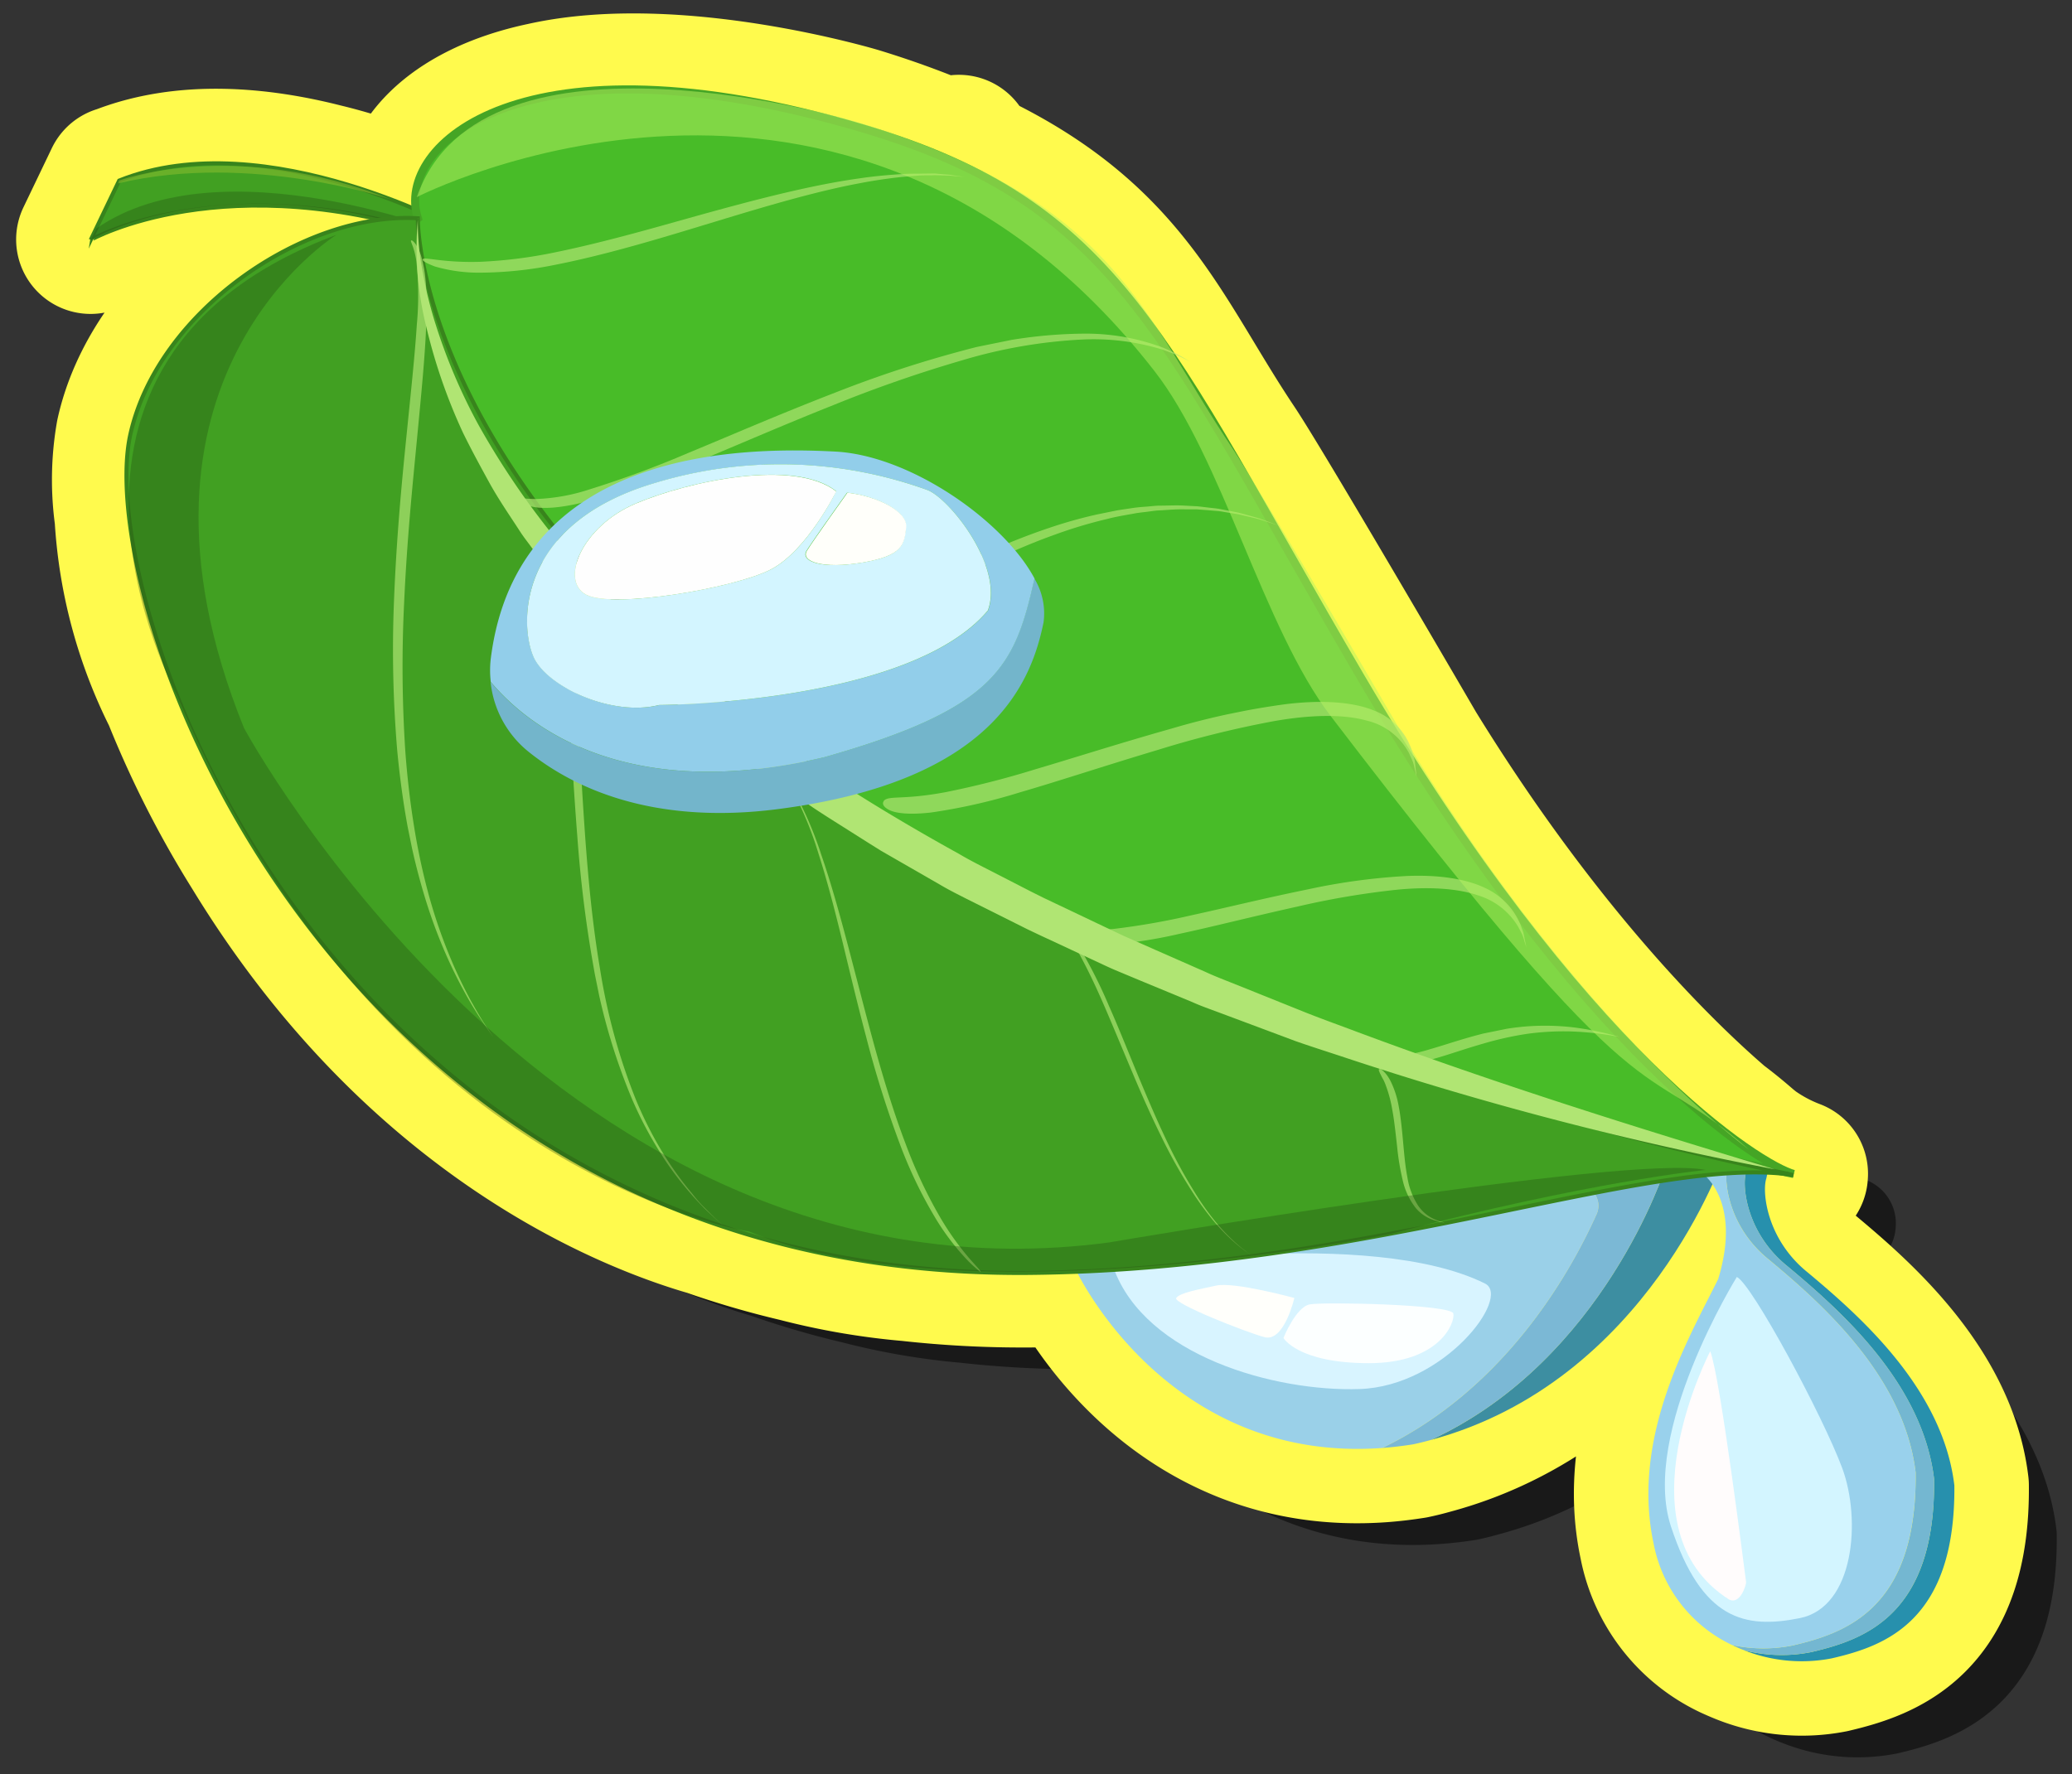 <svg xmlns="http://www.w3.org/2000/svg" xmlns:xlink="http://www.w3.org/1999/xlink" width="333.96" height="286.04" viewBox="0 0 333.96 286.04">
  <rect x="0" y="0" width="333.96" height="286.04" fill="#333333" stroke="none"/>
  <defs>
    <style>
      .cls-1, .cls-17, .cls-25, .cls-3 {
        fill: none;
      }

      .cls-2 {
        isolation: isolate;
      }

      .cls-3 {
        stroke: #000;
        stroke-width: 15px;
        opacity: 0.5;
      }

      .cls-3, .cls-4 {
        stroke-linejoin: round;
      }

      .cls-4 {
        fill: #ffef5f;
        stroke: #fffa4d;
        stroke-width: 24px;
      }

      .cls-5 {
        fill: #3d8ea1;
      }

      .cls-6 {
        fill: #7bb8d5;
      }

      .cls-7 {
        fill: #9ad0e8;
      }

      .cls-8 {
        fill: #d8f4ff;
      }

      .cls-9 {
        fill: #fcffff;
      }

      .cls-10 {
        fill: #fffffb;
      }

      .cls-11 {
        fill: #2790ad;
      }

      .cls-12 {
        fill: #74b7d1;
      }

      .cls-13 {
        fill: #99d1ec;
      }

      .cls-14 {
        fill: #d3f5ff;
      }

      .cls-15 {
        fill: #fffcfc;
      }

      .cls-16 {
        fill: #41a022;
      }

      .cls-17 {
        stroke: #38841c;
        stroke-width: 0.65px;
      }

      .cls-17, .cls-25 {
        stroke-miterlimit: 10;
      }

      .cls-18 {
        opacity: 0.32;
      }

      .cls-19 {
        clip-path: url(#clip-path);
      }

      .cls-20 {
        fill: #204910;
      }

      .cls-21 {
        opacity: 0.51;
      }

      .cls-22 {
        clip-path: url(#clip-path-2);
      }

      .cls-23 {
        fill: #8fc12f;
      }

      .cls-24 {
        fill: #48bc28;
      }

      .cls-25 {
        stroke: #45a525;
        stroke-width: 1.3px;
      }

      .cls-26 {
        mix-blend-mode: screen;
        opacity: 0.69;
      }

      .cls-27 {
        clip-path: url(#clip-path-3);
      }

      .cls-28 {
        fill: #b0e573;
      }

      .cls-29 {
        clip-path: url(#clip-path-4);
      }

      .cls-30 {
        clip-path: url(#clip-path-5);
      }

      .cls-31 {
        clip-path: url(#clip-path-6);
      }

      .cls-32 {
        clip-path: url(#clip-path-7);
      }

      .cls-33 {
        clip-path: url(#clip-path-8);
      }

      .cls-34 {
        clip-path: url(#clip-path-9);
      }

      .cls-35 {
        clip-path: url(#clip-path-10);
      }

      .cls-36 {
        clip-path: url(#clip-path-11);
      }

      .cls-37 {
        clip-path: url(#clip-path-12);
      }

      .cls-38 {
        clip-path: url(#clip-path-13);
      }

      .cls-39 {
        clip-path: url(#clip-path-14);
      }

      .cls-40 {
        fill: #b6f261;
      }

      .cls-41 {
        clip-path: url(#clip-path-15);
      }

      .cls-42 {
        fill: #73b5cb;
      }

      .cls-43 {
        fill: #92ceea;
      }

      .cls-44 {
        fill: #fefefe;
      }

      .cls-45 {
        fill: #fffffa;
      }
    </style>
    <clipPath id="clip-path">
      <rect id="SVGID" class="cls-1" x="14.76" y="28.8" width="57.67" height="15.27" transform="translate(-6.38 9.41) rotate(-11.48)"/>
    </clipPath>
    <clipPath id="clip-path-2">
      <rect id="SVGID-2" data-name="SVGID" class="cls-1" x="19.68" y="24.52" width="42.6" height="12.02" transform="translate(-5.26 8.77) rotate(-11.48)"/>
    </clipPath>
    <clipPath id="clip-path-3">
      <rect id="SVGID-3" data-name="SVGID" class="cls-1" x="132.21" y="119.04" width="17.2" height="88.56" transform="translate(-29.7 31.3) rotate(-11.48)"/>
    </clipPath>
    <clipPath id="clip-path-4">
      <rect id="SVGID-4" data-name="SVGID" class="cls-1" x="92.67" y="81.27" width="12.25" height="118.73" transform="translate(-26.02 22.48) rotate(-11.48)"/>
    </clipPath>
    <clipPath id="clip-path-5">
      <rect id="SVGID-5" data-name="SVGID" class="cls-1" x="59.89" y="39.29" width="20.5" height="128.56" transform="translate(-19.22 16.04) rotate(-11.48)"/>
    </clipPath>
    <clipPath id="clip-path-6">
      <rect id="SVGID-6" data-name="SVGID" class="cls-1" x="176.25" y="146.25" width="19.71" height="58.62" transform="translate(-31.23 40.56) rotate(-11.48)"/>
    </clipPath>
    <clipPath id="clip-path-7">
      <rect id="SVGID-7" data-name="SVGID" class="cls-1" x="224.76" y="171.55" width="5.58" height="26.42" transform="translate(-32.23 49) rotate(-11.48)"/>
    </clipPath>
    <clipPath id="clip-path-8">
      <rect id="SVGID-8" data-name="SVGID" class="cls-1" x="81.98" y="60.17" width="110.36" height="11.97" transform="translate(-10.43 28.63) rotate(-11.48)"/>
    </clipPath>
    <clipPath id="clip-path-9">
      <rect id="SVGID-9" data-name="SVGID" class="cls-1" x="110.69" y="86.71" width="96.52" height="14.86" transform="translate(-15.56 33.53) rotate(-11.48)"/>
    </clipPath>
    <clipPath id="clip-path-10">
      <rect id="SVGID-10" data-name="SVGID" class="cls-1" x="142.44" y="117.89" width="85.39" height="15.92" transform="translate(-21.35 39.38) rotate(-11.48)"/>
    </clipPath>
    <clipPath id="clip-path-11">
      <rect id="SVGID-11" data-name="SVGID" class="cls-1" x="221.08" y="166.27" width="39.84" height="4.92" transform="translate(-28.77 51.36) rotate(-11.48)"/>
    </clipPath>
    <clipPath id="clip-path-12">
      <rect id="SVGID-12" data-name="SVGID" class="cls-1" x="67.7" y="32.86" width="88.24" height="5.29" transform="translate(-4.83 22.97) rotate(-11.48)"/>
    </clipPath>
    <clipPath id="clip-path-13">
      <rect id="SVGID-13" data-name="SVGID" class="cls-1" x="171.82" y="142.63" width="73.2" height="17.64" transform="translate(-25.98 44.53) rotate(-11.48)"/>
    </clipPath>
    <clipPath id="clip-path-14">
      <rect id="SVGID-14" data-name="SVGID" class="cls-1" x="83.41" y="0.36" width="179.85" height="204.91" transform="translate(-17 36.57) rotate(-11.48)"/>
    </clipPath>
    <clipPath id="clip-path-15">
      <rect id="SVGID-15" data-name="SVGID" class="cls-1" x="29.28" y="21.64" width="228.83" height="191.68" transform="translate(-20.51 30.96) rotate(-11.48)"/>
    </clipPath>
  </defs>
  <g class="cls-2">
    <g id="Layer_1" data-name="Layer 1">
      <g>
        <path class="cls-3" d="M300.33,213.12c-6.63-5.35-7.32-13-6.63-15.09.09-.41.15-.71.21-1a38,38,0,0,1,4.15.38c-.18,0-.43-.09-.75-.18l-3.3-.7,0-.14.9.18,3.16.66c-1.19-.31-3.7-1.53-7.28-4-1.89-1.65-3.54-3-5-4.08,2.74,2.37,4.48,3.68,4.94,4a96,96,0,0,1-7.85-6.06c.92.61,1.88,1.28,2.91,2-9-7.73-28.63-26.77-49.18-60.17,0,0-24.48-42-29-48.8-12.35-18.43-17.06-34.12-43.71-46.31l-.36-1.79-2.54.51a142.62,142.62,0,0,0-13.82-5s-29.14-8.76-50.49-4C81.41,26.8,75,35.08,76,41.77c-1.24-.53-2.6-1.08-4.06-1.63l.09,0A78.15,78.15,0,0,0,61.16,36.7c-10.25-2.62-22.38-3.81-32.88.38l-.07,0h0l-4.58,9.54S41,36.83,70.26,43.41C53.1,45.59,33.9,60.39,30,78.09a41.61,41.61,0,0,0-.21,13.17A73.12,73.12,0,0,0,37.5,120a1.08,1.08,0,0,0,.08.19,157.19,157.19,0,0,0,12.64,24.86C76,187.32,109.62,201,123.41,205a138,138,0,0,0,14.16,4.14,109.9,109.9,0,0,0,18,3.1,162.36,162.36,0,0,0,19.14,1c2.63,0,5.22-.1,7.8-.2l0,0a1.54,1.54,0,0,0,.09.19c1.79,3.53,16.63,30.61,49.13,28.2,1.62-.12,3.29-.31,5-.58,1-.22,1.91-.45,2.83-.71C267,232.79,280.41,209,285,198.91c1.59,2.28,3.44,7,.92,15.27-4.55,9.26-14.14,25.36-10.4,42.7a22.77,22.77,0,0,0,12.64,16.33c.64.31,1.29.59,1.94.84a25.35,25.35,0,0,0,14.14,1.3c8.51-2,20-5.92,19.76-27.86C322.15,231.86,308.67,220.08,300.33,213.12Zm-8-16.93q-2.55-.56-5.29-1.18c1.89.4,3.78.77,5.67,1.14Z"/>
        <path class="cls-4" d="M291.33,205.13c-6.63-5.36-7.32-13-6.62-15.1.08-.4.15-.71.2-1a38.07,38.07,0,0,1,4.16.37,6.5,6.5,0,0,1-.75-.17l-3.3-.71,0-.14.9.19,3.16.66a29.94,29.94,0,0,1-7.29-4c-1.88-1.65-3.53-3-5-4.08,2.74,2.37,4.48,3.68,4.94,4a92.68,92.68,0,0,1-7.85-6.06c.91.61,1.88,1.28,2.91,2.05-9-7.74-28.63-26.78-49.18-60.17,0,0-24.48-42.05-29-48.8-12.34-18.44-17-34.13-43.7-46.31l-.36-1.8-2.54.52a144.58,144.58,0,0,0-13.82-5s-29.15-8.76-50.5-4C72.42,18.8,66,27.09,67,33.77c-1.24-.52-2.6-1.07-4.06-1.63l.09,0a80.28,80.28,0,0,0-10.89-3.46c-10.25-2.62-22.38-3.81-32.88.38l-.08,0h0l-4.58,9.55s17.42-9.82,46.64-3.24C44.1,37.6,24.91,52.39,21,70.09a42.27,42.27,0,0,0-.21,13.18A73.32,73.32,0,0,0,28.5,112a1.08,1.08,0,0,1,.08.19,157.71,157.71,0,0,0,12.65,24.86C67,179.32,100.63,193,114.41,197a138.16,138.16,0,0,0,14.17,4.14,108.54,108.54,0,0,0,18,3.1,164.77,164.77,0,0,0,19.15,1q3.93,0,7.8-.2v0a1.5,1.5,0,0,1,.09.18c1.8,3.53,16.63,30.61,49.14,28.21,1.62-.12,3.28-.32,5-.59,1-.21,1.91-.44,2.83-.7C258,224.79,271.41,201,276,190.92c1.6,2.27,3.45,7,.93,15.27-4.56,9.25-14.14,25.35-10.41,42.69a22.8,22.8,0,0,0,12.64,16.33q1,.46,1.95.84a25.25,25.25,0,0,0,14.13,1.31c8.51-2,20-5.93,19.77-27.87C313.15,223.87,299.68,212.09,291.33,205.13Zm-8-16.93q-2.55-.55-5.28-1.18c1.88.39,3.77.76,5.66,1.14Z"/>
        <g>
          <g>
            <path class="cls-5" d="M277.9,186.32s-12.25,36.4-47.28,45.83c27.92-12.88,37.78-43.85,37.78-43.85l-94.83,16.75-.09-.2Z"/>
            <path class="cls-6" d="M268.4,188.3s-9.86,31-37.78,43.85c-.92.26-1.87.49-2.83.7-1.71.27-3.37.47-5,.59,19.85-9.59,30.33-28.31,34.55-37.71a3.34,3.34,0,0,0-3.63-4.64l-80.06,14.14a1.5,1.5,0,0,0-.09-.18Z"/>
            <path class="cls-7" d="M257.35,195.73c-4.22,9.4-14.7,28.12-34.55,37.71-32.51,2.4-47.34-24.68-49.14-28.21l80.06-14.14A3.34,3.34,0,0,1,257.35,195.73Z"/>
            <path class="cls-8" d="M179.48,204.41s41.3-6.71,59.89,2.53c4.25,2.2-6.6,16.54-20.22,17S184.6,218.62,179.48,204.41Z"/>
            <path class="cls-9" d="M206.86,215.71s2-5,4.25-5.42,22.84,0,23.14,1.48-2.21,8-13.63,8S206.86,215.71,206.86,215.71Z"/>
            <path class="cls-10" d="M208.62,209.26s-9.66-2.64-12.59-2-5.86,1.16-6.45,2,11,5.43,14.2,6.31S208.62,209.26,208.62,209.26Z"/>
          </g>
          <g>
            <path class="cls-11" d="M315,239.49c.2,21.94-11.26,25.9-19.77,27.87a25.25,25.25,0,0,1-14.13-1.31,24.19,24.19,0,0,0,10.87.29c8.51-2,20-5.93,19.76-27.86-1.86-15.63-15.34-27.41-23.68-34.37-6.63-5.36-7.32-13-6.63-15.1l.14-.62,3.56-.39-.43,2c-.7,2.09,0,9.74,6.62,15.1C299.68,212.09,313.15,223.87,315,239.49Z"/>
            <path class="cls-12" d="M311.75,238.48c.2,21.93-11.25,25.89-19.76,27.86a24.19,24.19,0,0,1-10.87-.29q-1-.37-1.95-.84a23.87,23.87,0,0,0,9.82.06c8.51-2,20-5.93,19.77-27.87-1.87-15.62-15.34-27.4-23.69-34.36-5.95-4.81-7.12-11.47-6.78-14.29l3.29-.36-.14.62c-.69,2.09,0,9.74,6.63,15.1C296.41,211.07,309.89,222.85,311.75,238.48Z"/>
            <path class="cls-13" d="M308.76,237.4c.2,21.94-11.26,25.89-19.77,27.87a23.87,23.87,0,0,1-9.82-.06,22.8,22.8,0,0,1-12.64-16.33c-3.73-17.34,5.85-33.44,10.41-42.69,3.86-12.73-2.56-17-2.56-17l3.91-.42c-.34,2.82.83,9.48,6.78,14.29C293.42,210,306.89,221.78,308.76,237.4Z"/>
            <g>
              <path class="cls-14" d="M279.94,205.87S264.35,231,269.32,246.1s11.92,16.54,20.75,14.78S300,245,296.93,236.7,282.4,207.05,279.94,205.87Z"/>
              <path class="cls-15" d="M275.65,217.85s-14.9,28.57,3,40c1.87,1,2.84-2.51,2.78-2.78S277.3,222,275.65,217.85Z"/>
            </g>
          </g>
          <g>
            <path class="cls-16" d="M74.94,37.54s-32-17.94-55.73-8.43l-4.58,9.55S36.37,26.38,72,38.45Z"/>
            <path class="cls-17" d="M74.94,37.54s-32-17.94-55.73-8.43l-4.58,9.55S36.37,26.38,72,38.45Z"/>
            <g class="cls-18">
              <g class="cls-19">
                <path class="cls-20" d="M14.63,38.66S36,25.73,72,38.45L73.35,38S35.73,22.8,15.5,36.86Z"/>
              </g>
            </g>
            <g class="cls-21">
              <g class="cls-22">
                <path class="cls-23" d="M19.21,29.11s18.56-7,43.85,3.06c0,0-22.6-7.7-44-2.61Z"/>
              </g>
            </g>
            <path class="cls-24" d="M116.29,115.11C46.67,49.44,67.35,35.19,67.35,35.19c-3.8-11.79,17-30.66,71.53-14.54,41.77,12.36,48.38,33.8,80.38,88.42,36,61.4,64.76,78.84,69.85,80.2-31.67-6.66-120.85-25.15-172.82-74.16"/>
            <path class="cls-25" d="M116.29,115.11C46.67,49.44,67.35,35.19,67.35,35.19c-3.8-11.79,17-30.66,71.53-14.54,41.77,12.36,48.38,33.8,80.38,88.42,36,61.4,64.76,78.84,69.85,80.2C257.44,182.61,168.26,164.12,116.29,115.11Z"/>
            <path class="cls-16" d="M21,70.09c4.37-19.83,27.93-36,46.34-34.9,0,0-.82,46.08,71.3,93.72,59.6,39.37,118,53.7,149.67,60.36a6.5,6.5,0,0,0,.75.17c-22.63-3.47-68.27,15.31-123.31,15.78C53.63,206.15,14.89,97.94,21,70.09"/>
            <path class="cls-17" d="M21,70.09c4.37-19.83,27.93-36,46.34-34.9,0,0-.82,46.08,71.3,93.72,59.6,39.37,118,53.7,149.67,60.36a6.5,6.5,0,0,0,.75.17c-22.63-3.47-68.27,15.31-123.31,15.78C53.63,206.15,14.89,97.94,21,70.09Z"/>
            <g class="cls-26">
              <g class="cls-27">
                <path class="cls-28" d="M158.05,205s-.11-.22-.41-.55l-1.35-1.51a45.25,45.25,0,0,1-4.71-6.6A76.56,76.56,0,0,1,146,184.5c-1.84-4.81-3.6-10.47-5.37-17-1.27-4.66-2.57-9.8-3.92-14.92s-2.77-10.25-4.37-14.87a57.67,57.67,0,0,0-5.24-11.65,24.31,24.31,0,0,0-2.47-3.31l-.45-.49c-.14-.13-.25-.24-.34-.34l-.28-.27.27.28.34.34.43.49a23.26,23.26,0,0,1,2.39,3.32,56.1,56.1,0,0,1,4.93,11.54c1.47,4.57,2.77,9.65,4,14.74s2.46,10.21,3.7,14.87A169.15,169.15,0,0,0,145,184.34a72.28,72.28,0,0,0,5.8,12.09,39.38,39.38,0,0,0,5.13,6.74,19.37,19.37,0,0,0,1.55,1.44c.35.29.53.42.56.39"/>
              </g>
            </g>
            <g class="cls-26">
              <g class="cls-29">
                <path class="cls-28" d="M84.5,83a29.3,29.3,0,0,0,1.67,2.89,30.15,30.15,0,0,1,1.64,3.78,47,47,0,0,1,1.53,5.52,124.68,124.68,0,0,1,2.12,16.22c.52,6.59.88,14.37,1.6,23.56a204.36,204.36,0,0,0,2.65,21.16,97.86,97.86,0,0,0,6.2,21.16,62.67,62.67,0,0,0,4.63,8.74,51.74,51.74,0,0,0,4.85,6.47c.74.87,1.48,1.6,2.09,2.26l1.68,1.59,1.46,1.28-1.44-1.31c-.45-.44-1-1-1.63-1.62s-1.33-1.4-2-2.28a52.78,52.78,0,0,1-4.68-6.5,62.08,62.08,0,0,1-4.41-8.71,97.64,97.64,0,0,1-5.75-21c-1.23-7.27-1.89-14.51-2.37-21-.65-9.15-1-16.92-1.52-23.54a111,111,0,0,0-2.3-16.43,42.28,42.28,0,0,0-1.76-5.67,26.19,26.19,0,0,0-1.93-3.9c-1.28-2-2.21-2.75-2.28-2.69"/>
              </g>
            </g>
            <g class="cls-26">
              <g class="cls-30">
                <path class="cls-28" d="M66.26,38.77c-.17.13.5,1,.83,3.23a50.26,50.26,0,0,1,.09,10.37c-.3,4.72-.94,10.73-1.69,18.16s-1.6,16.25-2,26.67a193.47,193.47,0,0,0,.54,23.86c.39,4.09.93,8.17,1.65,12.1a104.94,104.94,0,0,0,2.71,11.2,83.35,83.35,0,0,0,3.5,9.54,77.91,77.91,0,0,0,3.65,7.24c1.16,2,2.16,3.5,2.88,4.53l1.12,1.58-1.07-1.61c-.69-1-1.64-2.61-2.74-4.6a77.09,77.09,0,0,1-3.42-7.3,84.43,84.43,0,0,1-3.23-9.55A105.72,105.72,0,0,1,66.7,133c-.63-3.9-1.09-8-1.38-12a209,209,0,0,1-.19-23.67C65.59,87,66.5,78.2,67.21,70.78s1.3-13.45,1.48-18.25,0-8.36-.67-10.68A7.76,7.76,0,0,0,67,39.37c-.36-.49-.62-.65-.69-.6"/>
              </g>
            </g>
            <g class="cls-26">
              <g class="cls-31">
                <path class="cls-28" d="M170.62,148.8a9.54,9.54,0,0,0,1,1.38,33.25,33.25,0,0,1,2.71,4.31c1.07,2,2.27,4.49,3.61,7.58s2.85,6.76,4.67,11.07c1.29,3.06,2.79,6.47,4.46,9.88a86,86,0,0,0,5.58,9.86,47.8,47.8,0,0,0,3.08,4.11,32.07,32.07,0,0,0,2.9,3,24.74,24.74,0,0,0,2.14,1.74l.59.42.21.14-.21-.15c-.13-.09-.33-.23-.58-.43a24.31,24.31,0,0,1-2.1-1.78,32.34,32.34,0,0,1-2.8-3,43,43,0,0,1-2.93-4.08,83.85,83.85,0,0,1-5.29-9.75c-1.59-3.38-3-6.76-4.28-9.81-1.77-4.29-3.25-8-4.62-11.07A79.06,79.06,0,0,0,175,154.5q-.87-1.53-1.65-2.64A19.07,19.07,0,0,0,172,150c-.82-.93-1.31-1.29-1.35-1.24"/>
              </g>
            </g>
            <g class="cls-26">
              <g class="cls-32">
                <path class="cls-28" d="M222.27,172.37c-.1.1,0,.35.2.76.11.2.23.48.41.79s.35.7.52,1.18a20.69,20.69,0,0,1,1,3.8c.31,1.62.52,3.63.79,6a40.11,40.11,0,0,0,.88,5.32,11.29,11.29,0,0,0,2.14,4.56,6.4,6.4,0,0,0,3.12,2l.63.18.49.08.42.06-.4-.1-.47-.12-.6-.23a6.2,6.2,0,0,1-2.81-2.25,11.76,11.76,0,0,1-1.75-4.6c-.35-1.77-.5-3.65-.66-5.34-.21-2.38-.42-4.44-.74-6.11a15,15,0,0,0-1.23-3.89,7.14,7.14,0,0,0-.68-1.14,5.72,5.72,0,0,0-.62-.69c-.37-.31-.6-.4-.69-.31"/>
              </g>
            </g>
            <g class="cls-26">
              <g class="cls-33">
                <path class="cls-28" d="M83.81,80.49c-.15.21.34.82,2,1.2s4.56.25,8.73-.83a130.62,130.62,0,0,0,16.16-5.73c6.63-2.71,14.5-6.19,23.64-9.83A215.28,215.28,0,0,1,155,58.11a81.53,81.53,0,0,1,19.38-3.37,37.79,37.79,0,0,1,13,1.63,29.77,29.77,0,0,1,3.31,1.36l1.14.58-1.08-.65a30.73,30.73,0,0,0-3.19-1.57,35.28,35.28,0,0,0-12.81-2.3,75.92,75.92,0,0,0-19.4,2.69,189.08,189.08,0,0,0-20.77,6.83c-9.19,3.56-17.07,7-23.66,9.72a164.74,164.74,0,0,1-16,5.9,30.8,30.8,0,0,1-8.55,1.52c-1.71,0-2.45-.23-2.64,0"/>
              </g>
            </g>
            <g class="cls-26">
              <g class="cls-34">
                <path class="cls-28" d="M112.94,110.11c0,.09.24.16.69.21.22,0,.5,0,.85.05a8.23,8.23,0,0,0,1.19,0,31.24,31.24,0,0,0,8-1.86,97.12,97.12,0,0,0,12.56-5.69c4.95-2.56,10.63-5.81,17.47-9.32,2.43-1.26,5-2.52,7.72-3.77s5.49-2.42,8.37-3.45a74.55,74.55,0,0,1,8.69-2.62c1.44-.38,2.91-.61,4.33-.87.71-.14,1.43-.2,2.13-.29s1.39-.21,2.09-.22c1.38-.08,2.72-.21,4-.16l1.89,0,1.82.14c.59.06,1.15.09,1.71.15s1.08.18,1.6.25l1.49.24,1.35.31c.85.22,1.63.37,2.29.58l1.69.54,1.42.47-1.4-.52-1.67-.61c-.66-.23-1.44-.42-2.28-.66l-1.35-.37-1.5-.29-1.6-.31c-.56-.09-1.14-.14-1.74-.21s-1.2-.15-1.83-.21L191,81.52c-1.32-.09-2.68,0-4.09,0-.72,0-1.42.11-2.14.16s-1.46.11-2.19.22c-1.46.22-3,.42-4.45.76a74,74,0,0,0-8.94,2.42c-3,1-5.82,2.12-8.59,3.29s-5.4,2.44-7.86,3.68c-6.94,3.47-12.66,6.7-17.56,9.25a123,123,0,0,1-12.24,5.79,46.26,46.26,0,0,1-7.5,2.31,8.08,8.08,0,0,1-1.09.22l-.79.17c-.41.11-.62.21-.61.31"/>
              </g>
            </g>
            <g class="cls-26">
              <g class="cls-35">
                <path class="cls-28" d="M142.47,129.13c-.35.4-.11,1,.95,1.5s3.21.75,6.65.36a92.71,92.71,0,0,0,14.36-3.26c6.14-1.78,13.66-4.28,22.19-6.83a163.57,163.57,0,0,1,18.61-4.62c6-1.07,11.29-1.16,15-.12a10.44,10.44,0,0,1,6.9,5.31c.22.55.47,1,.62,1.44s.23.9.31,1.23c.16.69.25,1.06.25,1.06s0-.43-.13-1.17l-.15-1.37c-.11-.5-.29-1-.45-1.62a10.28,10.28,0,0,0-6-6.44c-3.46-1.46-8.53-1.79-14.38-1.07a121.73,121.73,0,0,0-18.33,3.92c-8.48,2.39-16,4.81-22.05,6.59a144,144,0,0,1-14.4,3.67c-7.06,1.32-9.14.47-10,1.42"/>
              </g>
            </g>
            <g class="cls-26">
              <g class="cls-36">
                <path class="cls-28" d="M221.11,170.81c-.05.17.26.38,1,.6a11.82,11.82,0,0,0,3.46.3,19.46,19.46,0,0,0,2.62-.31c1-.19,2-.43,3.13-.76,2.24-.63,4.77-1.54,7.78-2.4a53.4,53.4,0,0,1,7-1.56,43.47,43.47,0,0,1,7.18-.39,49.61,49.61,0,0,1,5.55.51c.69.1,1.24.21,1.62.27l.58.1-.57-.16c-.36-.09-.91-.25-1.58-.41a46.88,46.88,0,0,0-5.56-1,39.78,39.78,0,0,0-7.44-.11,43.51,43.51,0,0,0-7.36,1.28c-3.13.82-5.69,1.71-7.85,2.33a32.17,32.17,0,0,1-5.32,1.18c-2.8.33-4.14.1-4.22.5"/>
              </g>
            </g>
            <g class="cls-26">
              <g class="cls-37">
                <path class="cls-28" d="M68.09,41.79c-.08.21.55.62,2,1.17a25.33,25.33,0,0,0,7.2,1,62.73,62.73,0,0,0,12.55-1.34c5.05-1,11-2.56,17.79-4.58,9.69-2.86,21.39-6.74,31-8.51,2.4-.47,4.65-.77,6.67-1,1-.08,2-.17,2.87-.23s1.72,0,2.47-.06l2,.06c.59,0,1.09.09,1.5.11l1.28.12-1.27-.19c-.4-.05-.9-.16-1.49-.2s-1.27-.1-2-.17L148.17,28c-.9,0-1.87,0-2.9.07-2.05.14-4.33.32-6.75.69-9.73,1.34-21.64,4.77-31.34,7.48-6.83,1.92-12.69,3.42-17.65,4.43a75.18,75.18,0,0,1-12.17,1.54c-6.34.18-9.08-.92-9.27-.37"/>
              </g>
            </g>
            <g class="cls-26">
              <g class="cls-38">
                <path class="cls-28" d="M171,150.23c-.28.32,0,.82.94,1.37a13.5,13.5,0,0,0,5.85.78,75.84,75.84,0,0,0,12.36-1.84c5.26-1.12,11.68-2.77,19-4.39a131.22,131.22,0,0,1,16-2.71c5.2-.51,9.82-.22,13.17.94a11.36,11.36,0,0,1,6.42,5.11c.24.48.48.89.65,1.29s.26.79.35,1.09c.19.61.3.94.3.94s-.06-.37-.19-1q-.11-.48-.24-1.2c-.12-.44-.32-.9-.5-1.44a11.24,11.24,0,0,0-5.72-6c-3.13-1.51-7.6-2.16-12.68-1.94a100.28,100.28,0,0,0-15.8,2.13c-7.26,1.48-13.65,3.07-18.87,4.2a115.9,115.9,0,0,1-12.37,2.18c-6.1.65-8-.24-8.65.54"/>
              </g>
            </g>
            <path class="cls-28" d="M67.35,35.19a41.71,41.71,0,0,0,.8,8.78,67.31,67.31,0,0,0,2.13,8.53,91.26,91.26,0,0,0,6.88,16.07,129.69,129.69,0,0,0,21,27.83c16.3,16.71,35.9,29.93,56.37,41.24,1.26.75,2.56,1.43,3.86,2.1l3.9,2,3.89,2,2,1,2,.95,7.95,3.78c1.33.62,2.64,1.28,4,1.86l4,1.77,8.07,3.55c1.33.62,2.7,1.16,4.07,1.7l4.09,1.64,8.19,3.29c2.73,1.08,5.51,2.07,8.26,3.11,22.07,8.23,44.6,15.31,67.27,22.13a542.81,542.81,0,0,1-68.78-17.85c-2.81-.94-5.65-1.83-8.45-2.81l-8.34-3.12-4.18-1.56c-1.39-.52-2.78-1-4.15-1.62l-8.24-3.41-4.12-1.72c-1.37-.58-2.7-1.24-4.06-1.86l-8.09-3.77-2-.95-2-1-4-2-4-2c-1.33-.68-2.66-1.34-3.95-2.1l-7.75-4.46L142,137.16l-1.9-1.19-3.78-2.39c-2.53-1.6-5.07-3.17-7.49-4.92s-4.94-3.37-7.32-5.18L114.42,118c-2.31-1.91-4.55-3.89-6.83-5.83-1.16-1-2.22-2-3.31-3L101,106c-1.1-1-2.12-2.12-3.14-3.22l-3.07-3.29c-1-1.07-2-2.25-2.95-3.39L89,92.65c-.94-1.17-1.81-2.39-2.72-3.58l-1.34-1.81c-.46-.6-.89-1.21-1.29-1.84-1.64-2.52-3.35-5-4.79-7.62s-2.88-5.27-4.22-8a89.46,89.46,0,0,1-5.89-16.94,52.48,52.48,0,0,1-1.38-17.72"/>
            <g class="cls-21">
              <g class="cls-39">
                <path class="cls-40" d="M67.15,31.79s69.31-35.69,118.9,28c10.93,14,17.61,41.5,28.41,55.63,53.07,69.45,48.75,53.55,67.4,69.89,0,0-26.32-18.89-54.25-64.28,0,0-24.48-42.05-29-48.8C184,50.48,180.11,32.54,138.18,19.68c0,0-60.52-18.2-71,12.11"/>
              </g>
            </g>
            <g class="cls-18">
              <g class="cls-41">
                <path class="cls-20" d="M54.24,37.85s-37.73,23.29-14.9,79.54c0,0,51.05,94.63,139.38,82.92,0,0,83.93-14.34,96.18-11.69,0,0-19,1.9-50.93,10.35,0,0-68.43,13.9-103.24-.43,0,0-59.79-9-92.23-86.51,0,0-29.18-53.67,25.74-74.18"/>
              </g>
            </g>
          </g>
          <g>
            <path class="cls-42" d="M168.2,100.32c-2,9.85-8.32,25.65-42.71,30.11-20.73,2.7-33.47-3.73-40.32-9.25a16.62,16.62,0,0,1-6.1-11.25c5.39,6.47,21,19.89,53.75,12.15,27.77-7.88,30.73-14.63,33.89-28.82A10.84,10.84,0,0,1,168.2,100.32Z"/>
            <path class="cls-43" d="M134.58,72.8c-14.43-.74-51.2-.75-55.48,33.4a16.06,16.06,0,0,0,0,3.73c5.39,6.47,21,19.89,53.75,12.15,27.77-7.88,30.73-14.63,33.89-28.82h0C161.8,84,146.76,73.41,134.58,72.8Zm24.67,25.62c-12.66,15.09-53,15.24-53,15.24-7.54,1.92-18-2.9-20.22-7.72S82.9,84.52,105.62,77.86A69.58,69.58,0,0,1,149.47,79C153,80.32,161.85,91.37,159.25,98.42Z"/>
            <path class="cls-14" d="M149.47,79a69.58,69.58,0,0,0-43.85-1.16C82.9,84.52,83.82,101.11,86,105.94s12.68,9.64,20.22,7.72c0,0,40.33-.15,53-15.24C161.85,91.37,153,80.32,149.47,79ZM124.24,91.81c-5.83,3-25.44,6.37-29.77,4.06s-.61-11.06,8-14.69,25.54-7.27,32.29-2C134.79,79.23,130.07,88.79,124.24,91.81ZM139,90.69c-6.53,1.12-10.06-.19-9-1.9s6.53-9.36,6.53-9.36c4.52.5,9.76,2.91,9.46,5.62S145.56,89.58,139,90.69Z"/>
            <path class="cls-44" d="M134.79,79.23s-4.72,9.56-10.55,12.58S98.8,98.18,94.47,95.87s-.61-11.06,8-14.69S128,73.91,134.79,79.23Z"/>
            <path class="cls-45" d="M146.06,85.05c-.3,2.72-.5,4.53-7,5.64s-10.06-.19-9-1.9,6.53-9.36,6.53-9.36C141.12,79.93,146.36,82.34,146.06,85.05Z"/>
          </g>
        </g>
      </g>
    </g>
  </g>
</svg>
